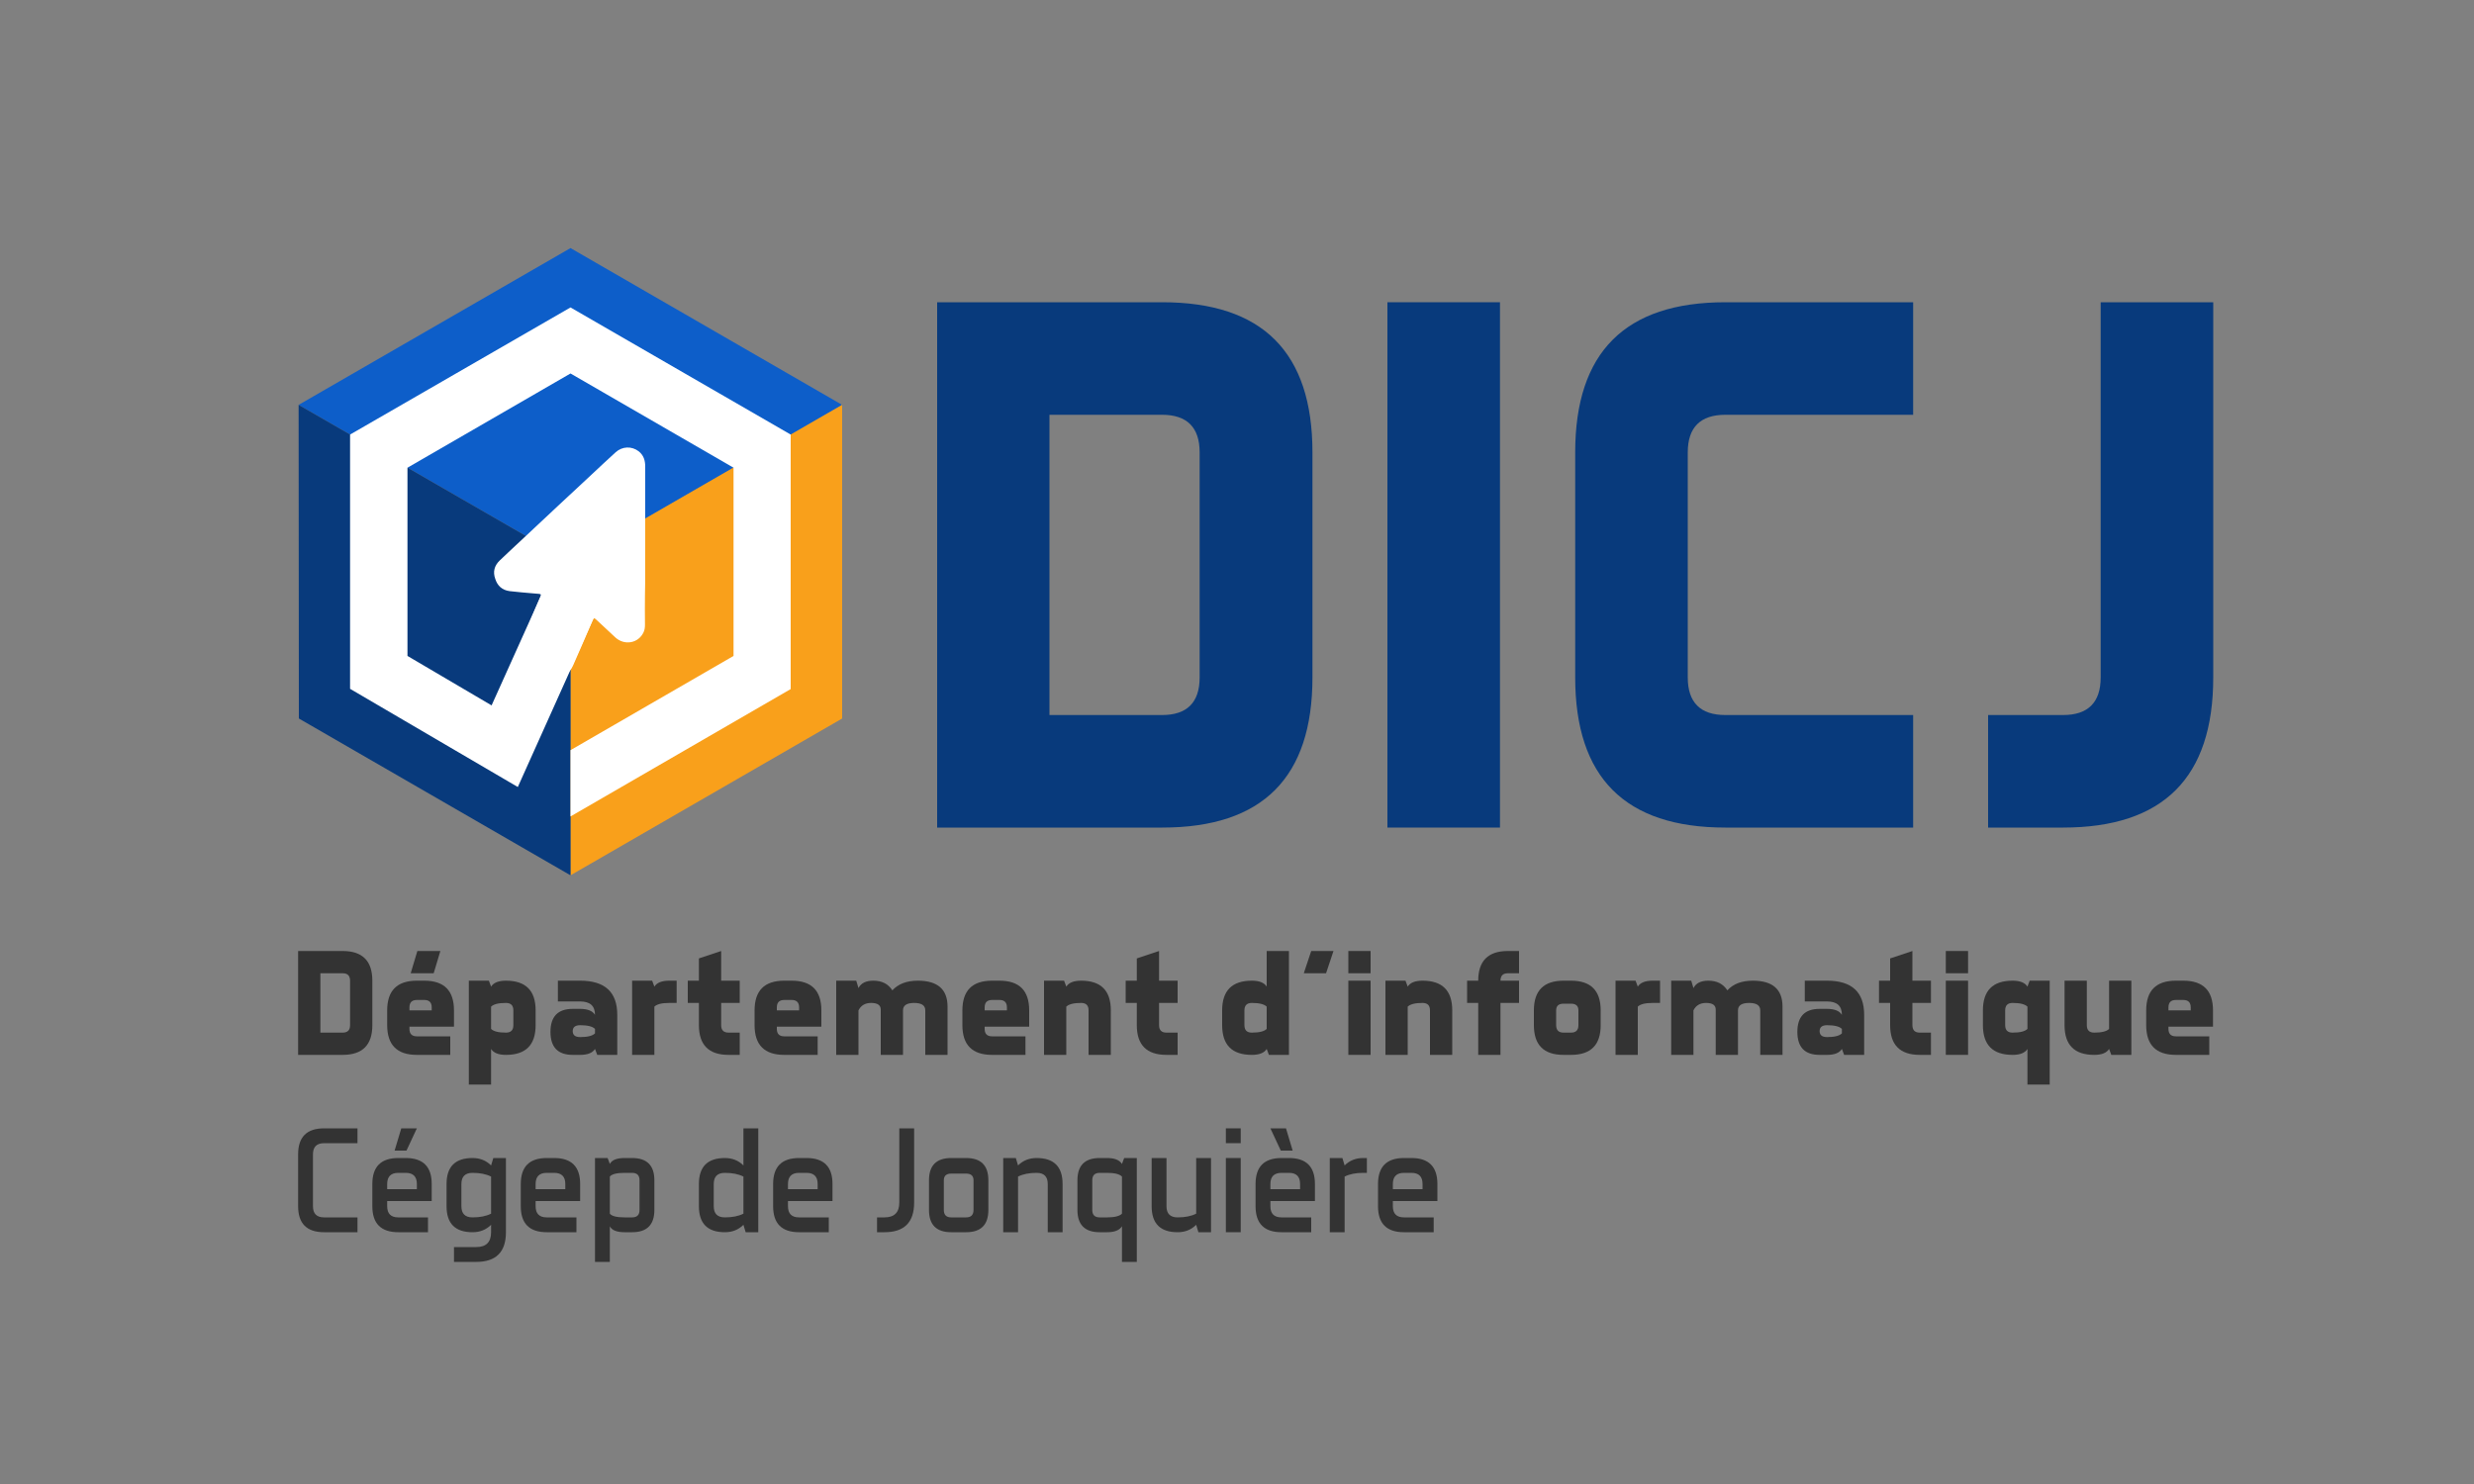 <?xml version="1.0" encoding="UTF-8" standalone="no"?>
<!-- Generator: Adobe Illustrator 18.1.1, SVG Export Plug-In . SVG Version: 6.00 Build 0)  -->

<svg
   xmlns:dc="http://purl.org/dc/elements/1.1/"
   xmlns:cc="http://creativecommons.org/ns#"
   xmlns:rdf="http://www.w3.org/1999/02/22-rdf-syntax-ns#"
   xmlns:svg="http://www.w3.org/2000/svg"
   xmlns="http://www.w3.org/2000/svg"
   xmlns:sodipodi="http://sodipodi.sourceforge.net/DTD/sodipodi-0.dtd"
   xmlns:inkscape="http://www.inkscape.org/namespaces/inkscape"
   version="1.1"
   id="Layer_1"
   x="0px"
   y="0px"
   viewBox="0 0 1000 600"
   enable-background="new 0 0 1000 600"
   xml:space="preserve"
   sodipodi:docname="DICJ-logo-final-texte.svg"
   inkscape:version="0.92.2 (5c3e80d, 2017-08-06)"><rect x="0" y="0" width="1000" height="600" fill="#808080" stroke="none"/><defs
     id="defs550" /><sodipodi:namedview
     pagecolor="#ffffff"
     bordercolor="#666666"
     borderopacity="1"
     objecttolerance="10"
     gridtolerance="10"
     guidetolerance="10"
     inkscape:pageopacity="0"
     inkscape:pageshadow="2"
     inkscape:window-width="2304"
     inkscape:window-height="1202"
     id="namedview548"
     showgrid="false"
     inkscape:zoom="0.78666669"
     inkscape:cx="15.375911"
     inkscape:cy="200.56937"
     inkscape:window-x="-11"
     inkscape:window-y="-11"
     inkscape:window-maximized="1"
     inkscape:current-layer="Layer_1" /><g
     id="g545"><polygon
       fill="#0097DC"
       points="230.6,100.3 230.6,100.3 120.7,163.7 230.6,227.1 230.6,227.1 340.4,163.7  "
       id="polygon439"
       style="fill:#0d5ec9;fill-opacity:1" /><polygon
       fill="#F9A01B"
       points="230.6,227.1 230.6,227.1 230.6,353.9 230.6,353.9 340.4,290.5 340.4,163.7  "
       id="polygon441" /><polygon
       fill="#005DAC"
       points="120.7,163.7 120.8,290.5 230.6,353.9 230.6,227.1 230.6,227.1  "
       id="polygon443"
       style="fill:#083a7c;fill-opacity:1" /><g
       id="g447"><polygon
         fill="#FFFFFF"
         points="230.6,330.1 230.6,303.3 296.5,265.2 296.5,189.1 230.6,151 164.7,189.1 164.7,265.2 198.7,285.2     225.8,225 246.9,234.5 209.3,318.2 141.5,278.5 141.5,175.7 230.6,124.3 319.6,175.7 319.6,278.6   "
         id="polygon445" /></g><path
       fill-rule="evenodd"
       clip-rule="evenodd"
       fill="#FFFFFF"
       d="M202,226.6c3.2-3.1,6.5-6.1,9.8-9.2c9.1-8.5,18.2-17.1,27.4-25.6   c3.2-3,6.4-6,9.6-8.9c2.7-2.5,6.6-2.6,9.4-0.4c2,1.6,2.6,3.7,2.6,6.2c0,10.6,0,21.2,0,31.9c-0.1,6.6,0.1,13.1-0.1,19.7   c-0.1,4.1,0,8.1,0,12.2c0,1.1-0.1,2.2-0.6,3.2c-2.1,4.4-7.7,5.4-11.4,2c-2.5-2.3-5-4.7-7.5-7c-1.1-1-1.2-1-1.8,0.4   c-2.5,5.9-5,11.7-7.6,17.6c-1.9,4.4-5.7,6-10.1,4.1c-2.6-1.1-5.2-2.2-7.8-3.4c-4-1.8-5.2-5.4-3.5-9.4c0.7-1.6,1.5-3.2,2.2-4.9   c2-4.5,3.8-9.3,5.8-13.8c0.4-0.9,0.3-1.1-0.6-1.2c-0.8-0.1-1.6-0.1-2.4-0.2c-3.1-0.3-6.3-0.5-9.4-0.9c-3-0.4-4.9-2.1-5.8-4.9   C199.1,231.1,199.9,228.6,202,226.6z"
       id="path449" /><g
       id="g459"><path
         fill="#005DAC"
         d="M469.8,122.2c40.5,0,60.7,20.2,60.7,60.7v91c0,40.5-20.2,60.7-60.7,60.7h-91V122.2H469.8z M484.9,182.9    c0-10.1-5.1-15.2-15.2-15.2h-45.5v121.4h45.5c10.1,0,15.2-5.1,15.2-15.2V182.9z"
         id="path451"
         style="fill:#083a7c;fill-opacity:1" /><path
         fill="#005DAC"
         d="M606.3,122.2v212.4h-45.5V122.2H606.3z"
         id="path453"
         style="fill:#083a7c;fill-opacity:1" /><path
         fill="#005DAC"
         d="M682.2,273.9c0,10.1,5.1,15.2,15.2,15.2h75.9v45.5h-75.9c-40.5,0-60.7-20.2-60.7-60.7v-91    c0-40.5,20.2-60.7,60.7-60.7h75.9v45.5h-75.9c-10.1,0-15.2,5.1-15.2,15.2V273.9z"
         id="path455"
         style="fill:#083a7c;fill-opacity:1" /><path
         fill="#005DAC"
         d="M849.1,122.2h45.5v151.7c0,40.5-20.2,60.7-60.7,60.7h-30.3v-45.5h30.3c10.1,0,15.2-5.1,15.2-15.2V122.2z"
         id="path457"
         style="fill:#083a7c;fill-opacity:1" /></g><g
       id="g543"><path
         fill="#333333"
         d="M138.5,384.5c8,0,12,4,12,12v18c0,8-4,12-12,12h-18v-42H138.5z M141.5,396.5c0-2-1-3-3-3h-9v24h9    c2,0,3-1,3-3V396.5z"
         id="path461" /><path
         fill="#333333"
         d="M165.5,415.1v0.9c0,2,1,3,3,3H182v7.5h-13.5c-8,0-12-4-12-12v-6c0-8,4-12,12-12h3c8,0,12,4,12,12v6.6    H165.5z M165.5,407.3v1.2h9v-1.2c0-2-1-3-3-3h-3C166.5,404.3,165.5,405.3,165.5,407.3z M166,393.5l2.7-9h9.3l-2.7,9H166z"
         id="path463" /><path
         fill="#333333"
         d="M198.5,438.5h-9v-42h8.1l0.9,2.4c1-1.6,3-2.4,6-2.4c8,0,12,4,12,12v6c0,8-4,12-12,12c-3,0-5-0.8-6-2.4    V438.5z M204.5,405.5c-3,0-5,0.5-6,1.5v9c1,1,3,1.5,6,1.5c2,0,3-1,3-3v-6C207.5,406.5,206.5,405.5,204.5,405.5z"
         id="path465" /><path
         fill="#333333"
         d="M234.5,404.9h-9v-8.4h9c10,0,15,4.6,15,13.8v16.2h-8.1l-0.9-2.4c-1,1.6-3,2.4-6,2.4h-3c-6,0-9-3.1-9-9.3    s3-9.3,9-9.3h3c3,0,5,0.8,6,2.4C240.5,406.7,238.5,404.9,234.5,404.9z M234.5,419.3c3,0,5-0.5,6-1.5V416c-1-1-3-1.5-6-1.5    c-2,0-3,0.8-3,2.4C231.5,418.5,232.5,419.3,234.5,419.3z"
         id="path467" /><path
         fill="#333333"
         d="M264.5,426.5h-9v-30h8.1l0.9,2.4c1-1.6,3-2.4,6-2.4h3v9h-3c-3,0-5,0.5-6,1.5V426.5z"
         id="path469" /><path
         fill="#333333"
         d="M291.5,414.5c0,2,1,3,3,3h4.5v9h-4.5c-8,0-12-4-12-12v-9H278v-9h4.5v-9l9-3v12h7.5v9h-7.5V414.5z"
         id="path471" /><path
         fill="#333333"
         d="M314,415.1v0.9c0,2,1,3,3,3h13.5v7.5H317c-8,0-12-4-12-12v-6c0-8,4-12,12-12h3c8,0,12,4,12,12v6.6H314z     M314,407.3v1.2h9v-1.2c0-2-1-3-3-3h-3C315,404.3,314,405.3,314,407.3z"
         id="path473" /><path
         fill="#333333"
         d="M346.1,396.5l0.9,3c1-2,3-3,6-3c3.5,0,6,1.3,7.7,3.9c2.4-2.6,5.8-3.9,10.3-3.9c8,0,12,3.5,12,10.5v19.5h-9    v-18c0-2-1.5-3-4.5-3s-4.5,1-4.5,3v18h-9v-18.3c0-1.8-1.3-2.7-3.9-2.7c-2.4,0-4.1,1-5.1,3v18h-9v-30H346.1z"
         id="path475" /><path
         fill="#333333"
         d="M398,415.1v0.9c0,2,1,3,3,3h13.5v7.5H401c-8,0-12-4-12-12v-6c0-8,4-12,12-12h3c8,0,12,4,12,12v6.6H398z     M398,407.3v1.2h9v-1.2c0-2-1-3-3-3h-3C399,404.3,398,405.3,398,407.3z"
         id="path477" /><path
         fill="#333333"
         d="M431,426.5h-9v-30h8.1l0.9,2.4c1-1.6,3-2.4,6-2.4c8,0,12,4,12,12v18h-9v-18c0-2-1-3-3-3c-3,0-5,0.5-6,1.5    V426.5z"
         id="path479" /><path
         fill="#333333"
         d="M468.5,414.5c0,2,1,3,3,3h4.5v9h-4.5c-8,0-12-4-12-12v-9H455v-9h4.5v-9l9-3v12h7.5v9h-7.5V414.5z"
         id="path481" /><path
         fill="#333333"
         d="M512,384.5h9v42h-8.1l-0.9-2.4c-1,1.6-3,2.4-6,2.4c-8,0-12-4-12-12v-6c0-8,4-12,12-12c3,0,5,0.8,6,2.4    V384.5z M506,417.5c3,0,5-0.5,6-1.5v-9c-1-1-3-1.5-6-1.5c-2,0-3,1-3,3v6C503,416.5,504,417.5,506,417.5z"
         id="path483" /><path
         fill="#333333"
         d="M539,384.5l-3,9h-9l3-9H539z"
         id="path485" /><path
         fill="#333333"
         d="M554,384.5v9h-9v-9H554z M554,396.5v30h-9v-30H554z"
         id="path487" /><path
         fill="#333333"
         d="M569,426.5h-9v-30h8.1l0.9,2.4c1-1.6,3-2.4,6-2.4c8,0,12,4,12,12v18h-9v-18c0-2-1-3-3-3c-3,0-5,0.5-6,1.5    V426.5z"
         id="path489" /><path
         fill="#333333"
         d="M606.5,396.5h7.5v9h-7.5v21h-9v-21H593v-9h4.5c0-8,4-12,12-12h4.5v9h-4.5    C607.5,393.5,606.5,394.5,606.5,396.5z"
         id="path491" /><path
         fill="#333333"
         d="M647,414.5c0,8-4,12-12,12h-3c-8,0-12-4-12-12v-6c0-8,4-12,12-12h3c8,0,12,4,12,12V414.5z M629,414.5    c0,2,1,3,3,3h3c2,0,3-1,3-3v-6c0-1.8-1-2.7-3-2.7h-3c-2,0-3,0.9-3,2.7V414.5z"
         id="path493" /><path
         fill="#333333"
         d="M662,426.5h-9v-30h8.1l0.9,2.4c1-1.6,3-2.4,6-2.4h3v9h-3c-3,0-5,0.5-6,1.5V426.5z"
         id="path495" /><path
         fill="#333333"
         d="M683.6,396.5l0.9,3c1-2,3-3,6-3c3.5,0,6,1.3,7.7,3.9c2.4-2.6,5.8-3.9,10.3-3.9c8,0,12,3.5,12,10.5v19.5h-9    v-18c0-2-1.5-3-4.5-3s-4.5,1-4.5,3v18h-9v-18.3c0-1.8-1.3-2.7-3.9-2.7c-2.4,0-4.1,1-5.1,3v18h-9v-30H683.6z"
         id="path497" /><path
         fill="#333333"
         d="M738.5,404.9h-9v-8.4h9c10,0,15,4.6,15,13.8v16.2h-8.1l-0.9-2.4c-1,1.6-3,2.4-6,2.4h-3c-6,0-9-3.1-9-9.3    s3-9.3,9-9.3h3c3,0,5,0.8,6,2.4C744.5,406.7,742.5,404.9,738.5,404.9z M738.5,419.3c3,0,5-0.5,6-1.5V416c-1-1-3-1.5-6-1.5    c-2,0-3,0.8-3,2.4C735.5,418.5,736.5,419.3,738.5,419.3z"
         id="path499" /><path
         fill="#333333"
         d="M773,414.5c0,2,1,3,3,3h4.5v9H776c-8,0-12-4-12-12v-9h-4.5v-9h4.5v-9l9-3v12h7.5v9H773V414.5z"
         id="path501" /><path
         fill="#333333"
         d="M795.5,384.5v9h-9v-9H795.5z M795.5,396.5v30h-9v-30H795.5z"
         id="path503" /><path
         fill="#333333"
         d="M819.5,424.1c-1,1.6-3,2.4-6,2.4c-8,0-12-4-12-12v-6c0-8,4-12,12-12c3,0,5,0.8,6,2.4l0.9-2.4h8.1v42h-9    V424.1z M813.5,405.5c-2,0-3,1-3,3v6c0,2,1,3,3,3c3,0,5-0.5,6-1.5v-9C818.5,406,816.5,405.5,813.5,405.5z"
         id="path505" /><path
         fill="#333333"
         d="M852.5,396.5h9v30h-8.1l-0.9-2.4c-1,1.6-3,2.4-6,2.4c-8,0-12-4-12-12v-18h9v18c0,2,1,3,3,3    c3,0,5-0.5,6-1.5V396.5z"
         id="path507" /><path
         fill="#333333"
         d="M876.5,415.1v0.9c0,2,1,3,3,3H893v7.5h-13.5c-8,0-12-4-12-12v-6c0-8,4-12,12-12h3c8,0,12,4,12,12v6.6    H876.5z M876.5,407.3v1.2h9v-1.2c0-2-1-3-3-3h-3C877.5,404.3,876.5,405.3,876.5,407.3z"
         id="path509" /><path
         fill="#333333"
         d="M126.5,487.7c0,3,1.5,4.5,4.5,4.5h13.5v6H131c-7,0-10.5-3.5-10.5-10.5v-21c0-7,3.5-10.5,10.5-10.5h13.5v6    H131c-3,0-4.5,1.5-4.5,4.5V487.7z"
         id="path511" /><path
         fill="#333333"
         d="M156.5,485.6v2.1c0,3,1.5,4.5,4.5,4.5h12v6h-12c-7,0-10.5-3.5-10.5-10.5v-9c0-7,3.5-10.5,10.5-10.5h3    c7,0,10.5,3.5,10.5,10.5v6.9H156.5z M156.5,480.8h12v-2.1c0-3-1.5-4.5-4.5-4.5h-3c-3,0-4.5,1.5-4.5,4.5V480.8z M159.5,465.2l2.7-9    h6.3l-4.2,9H159.5z"
         id="path513" /><path
         fill="#333333"
         d="M198.5,495.2c-2,2-4.5,3-7.5,3c-7,0-10.5-3.5-10.5-10.5v-9c0-7,3.5-10.5,10.5-10.5c3,0,5.5,1,7.5,3l0.9-3    h5.1v30c0,8-4,12-12,12h-9v-6h9c4,0,6-2,6-6V495.2z M191,474.2c-3,0-4.5,1.5-4.5,4.5v9c0,3,1.5,4.5,4.5,4.5s5.5-0.5,7.5-1.5v-15    C196.5,474.7,194,474.2,191,474.2z"
         id="path515" /><path
         fill="#333333"
         d="M216.5,485.6v2.1c0,3,1.5,4.5,4.5,4.5h12v6h-12c-7,0-10.5-3.5-10.5-10.5v-9c0-7,3.5-10.5,10.5-10.5h3    c7,0,10.5,3.5,10.5,10.5v6.9H216.5z M216.5,480.8h12v-2.1c0-3-1.5-4.5-4.5-4.5h-3c-3,0-4.5,1.5-4.5,4.5V480.8z"
         id="path517" /><path
         fill="#333333"
         d="M246.5,510.2h-6v-42h5.1l0.9,2.4c0.8-1.6,2.8-2.4,6-2.4h3c6,0,9,3,9,9v12c0,6-3,9-9,9h-3    c-3.2,0-5.2-0.8-6-2.4V510.2z M252.5,474.2c-3.2,0-5.2,0.5-6,1.5v15c0.8,1,2.8,1.5,6,1.5h3c2,0,3-1,3-3v-12c0-2-1-3-3-3H252.5z"
         id="path519" /><path
         fill="#333333"
         d="M300.5,456.2h6v42h-5.1l-0.9-3c-2,2-4.5,3-7.5,3c-7,0-10.5-3.5-10.5-10.5v-9c0-7,3.5-10.5,10.5-10.5    c3,0,5.5,1,7.5,3V456.2z M300.5,490.7v-15c-2-1-4.5-1.5-7.5-1.5s-4.5,1.5-4.5,4.5v9c0,3,1.5,4.5,4.5,4.5S298.5,491.7,300.5,490.7z    "
         id="path521" /><path
         fill="#333333"
         d="M318.5,485.6v2.1c0,3,1.5,4.5,4.5,4.5h12v6h-12c-7,0-10.5-3.5-10.5-10.5v-9c0-7,3.5-10.5,10.5-10.5h3    c7,0,10.5,3.5,10.5,10.5v6.9H318.5z M318.5,480.8h12v-2.1c0-3-1.5-4.5-4.5-4.5h-3c-3,0-4.5,1.5-4.5,4.5V480.8z"
         id="path523" /><path
         fill="#333333"
         d="M363.5,456.2h6v30c0,8-4,12-12,12h-3v-6h3c4,0,6-2,6-6V456.2z"
         id="path525" /><path
         fill="#333333"
         d="M399.5,489.2c0,6-3,9-9,9h-6c-6,0-9-3-9-9v-12c0-6,3-9,9-9h6c6,0,9,3,9,9V489.2z M381.5,489.2c0,2,1,3,3,3    h6c2,0,3-1,3-3v-12c0-1.8-1-2.7-3-2.7h-6c-2,0-3,0.9-3,2.7V489.2z"
         id="path527" /><path
         fill="#333333"
         d="M411.5,498.2h-6v-30h5.1l0.9,3c2-2,4.5-3,7.5-3c7,0,10.5,3.5,10.5,10.5v19.5h-6v-19.5c0-3-1.5-4.5-4.5-4.5    s-5.5,0.5-7.5,1.5V498.2z"
         id="path529" /><path
         fill="#333333"
         d="M453.5,495.8c-1,1.6-3,2.4-6,2.4h-3c-6,0-9-3-9-9v-12c0-6,3-9,9-9h3c3,0,5,0.8,6,2.4l0.9-2.4h5.1v42h-6    V495.8z M444.5,474.2c-2,0-3,1-3,3v12c0,2,1,3,3,3h3c3,0,5-0.5,6-1.5v-15c-1-1-3-1.5-6-1.5H444.5z"
         id="path531" /><path
         fill="#333333"
         d="M483.5,468.2h6v30h-5.1l-0.9-3c-2,2-4.5,3-7.5,3c-7,0-10.5-3.5-10.5-10.5v-19.5h6v19.5    c0,3,1.5,4.5,4.5,4.5s5.5-0.5,7.5-1.5V468.2z"
         id="path533" /><path
         fill="#333333"
         d="M501.5,456.2v6h-6v-6H501.5z M501.5,468.2v30h-6v-30H501.5z"
         id="path535" /><path
         fill="#333333"
         d="M513.5,485.6v2.1c0,3,1.5,4.5,4.5,4.5h12v6h-12c-7,0-10.5-3.5-10.5-10.5v-9c0-7,3.5-10.5,10.5-10.5h3    c7,0,10.5,3.5,10.5,10.5v6.9H513.5z M517.7,465.2l-4.2-9h6.3l2.7,9H517.7z M513.5,480.8h12v-2.1c0-3-1.5-4.5-4.5-4.5h-3    c-3,0-4.5,1.5-4.5,4.5V480.8z"
         id="path537" /><path
         fill="#333333"
         d="M543.5,498.2h-6v-30h5.1l0.9,3c2-2,4.5-3,7.5-3h1.5v6H551c-3,0-5.5,0.5-7.5,1.5V498.2z"
         id="path539" /><path
         fill="#333333"
         d="M563,485.6v2.1c0,3,1.5,4.5,4.5,4.5h12v6h-12c-7,0-10.5-3.5-10.5-10.5v-9c0-7,3.5-10.5,10.5-10.5h3    c7,0,10.5,3.5,10.5,10.5v6.9H563z M563,480.8h12v-2.1c0-3-1.5-4.5-4.5-4.5h-3c-3,0-4.5,1.5-4.5,4.5V480.8z"
         id="path541" /></g></g></svg>
